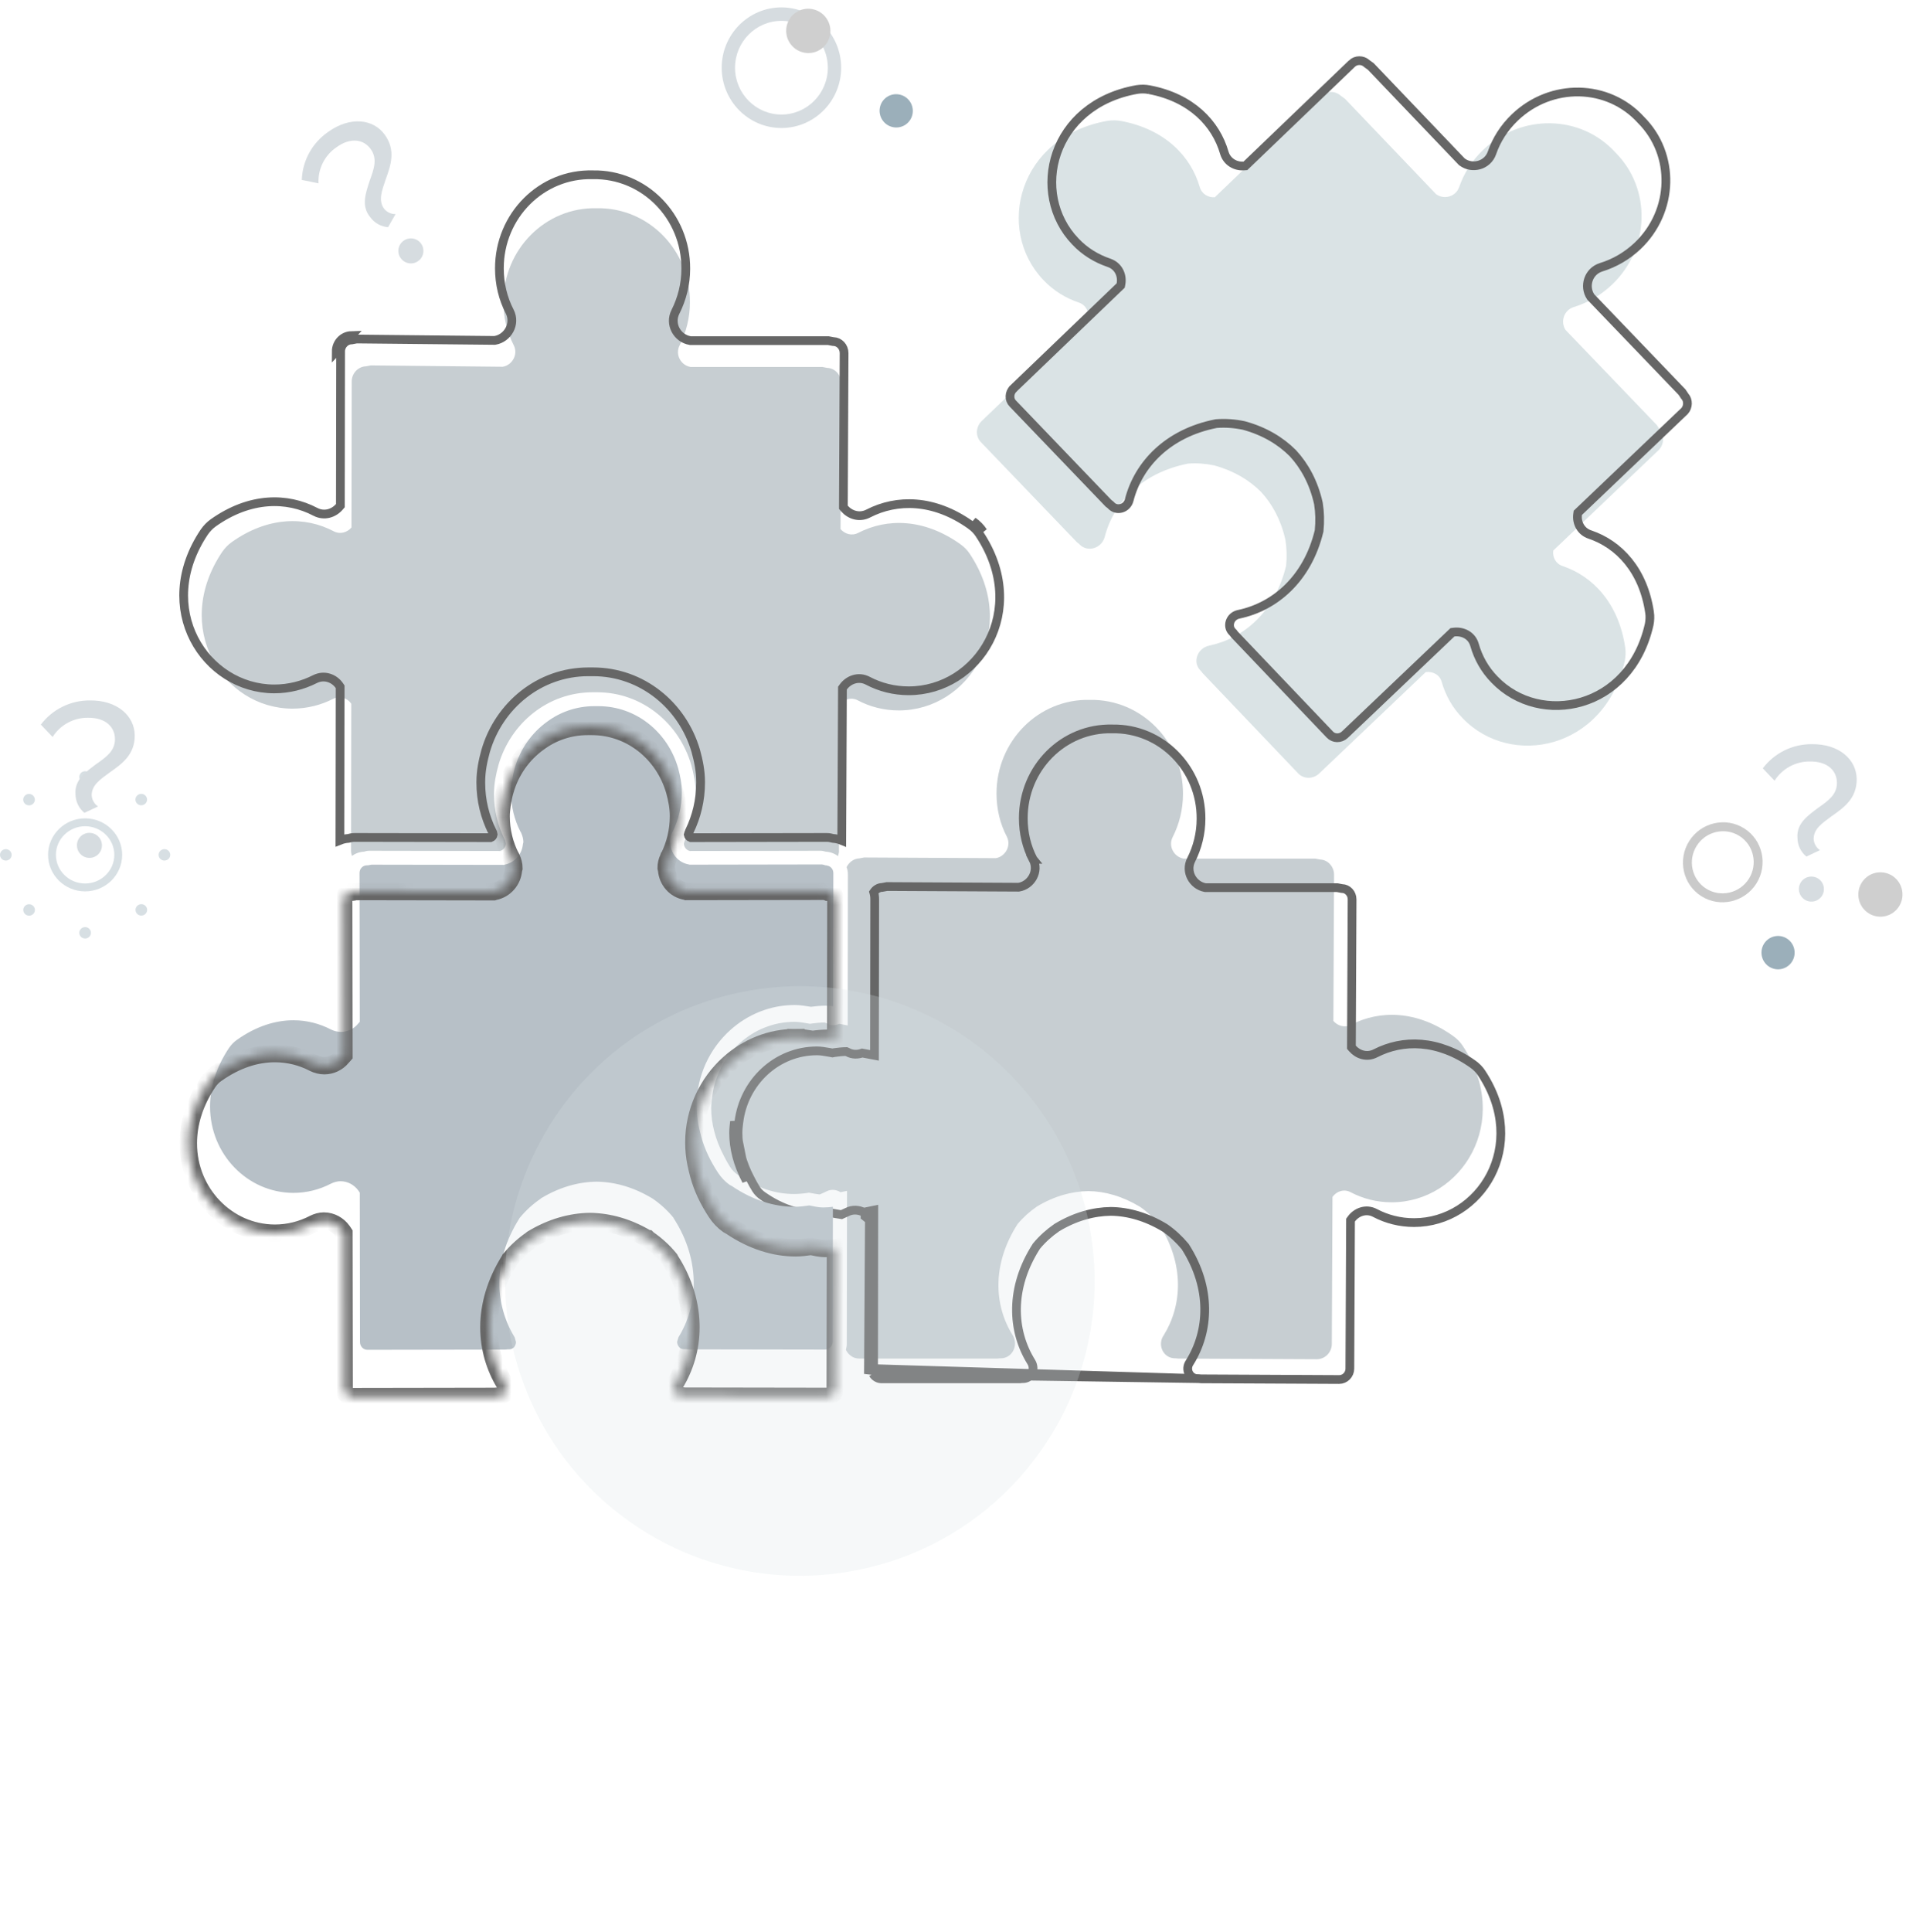 <svg width="220" height="221" viewBox="0 0 220 221" fill="none" xmlns="http://www.w3.org/2000/svg">
<path d="M189.853 49.074L189.545 48.612L179.109 37.74C178.494 36.817 178.904 35.484 180.032 35.125C181.622 34.638 183.109 33.792 184.417 32.561C188.776 28.407 188.955 21.587 184.802 17.433C180.853 13.099 174.032 12.971 169.673 17.151C168.391 18.381 167.468 19.843 166.93 21.407C166.545 22.51 165.186 22.869 164.289 22.202L153.878 11.304L153.417 10.971C152.75 10.356 151.699 10.356 151.032 10.997L138.981 22.561C138.237 22.612 137.494 22.202 137.263 21.407C136.237 17.869 133.288 14.792 128.288 13.843C127.776 13.74 127.237 13.74 126.724 13.817C116.493 15.612 113.852 26.253 119.365 32.023C120.519 33.253 121.929 34.099 123.442 34.612C124.263 34.894 124.622 35.715 124.468 36.484L112.314 48.151C111.622 48.818 111.57 49.92 112.237 50.587L123.211 62.023L123.417 62.177L123.493 62.254C124.417 63.228 126.058 62.715 126.391 61.382C127.391 57.51 130.596 54.074 135.929 53.023C136.929 52.946 137.929 53.023 138.904 53.228C141.16 53.843 142.929 54.92 144.263 56.254C145.545 57.638 146.545 59.459 147.058 61.741C147.212 62.715 147.237 63.715 147.135 64.715C145.853 69.997 142.263 73.023 138.34 73.843C136.981 74.125 136.391 75.741 137.34 76.689L137.417 76.766L137.57 76.972L148.494 88.433C149.135 89.126 150.237 89.126 150.93 88.459L163.109 76.869C163.904 76.766 164.699 77.151 164.93 77.972C165.366 79.51 166.16 80.946 167.34 82.151C172.853 87.895 183.596 85.741 185.879 75.613C185.981 75.1 186.007 74.561 185.93 74.049C185.186 69.023 182.263 65.92 178.776 64.741C177.981 64.484 177.596 63.715 177.699 62.971L189.802 51.433C190.391 50.792 190.443 49.741 189.853 49.074Z" fill="#DAE3E5"/>
<path d="M192.719 45.275L192.738 45.303L192.761 45.328C193.165 45.786 193.145 46.54 192.726 47.007L180.636 58.533L180.51 58.653L180.486 58.827C180.355 59.775 180.847 60.797 181.901 61.139C185.199 62.255 188 65.196 188.717 70.045L188.718 70.046C188.784 70.492 188.764 70.969 188.672 71.432C186.469 81.19 176.202 83.166 170.983 77.728L170.979 77.725C169.862 76.583 169.108 75.222 168.693 73.76C168.38 72.645 167.307 72.17 166.327 72.296L166.165 72.317L166.047 72.43L153.867 84.02L153.865 84.022C153.359 84.509 152.58 84.489 152.143 84.017L152.138 84.012L141.235 72.571L141.099 72.39L141.078 72.361L141.052 72.336L140.975 72.259C140.359 71.643 140.682 70.472 141.724 70.256L141.724 70.256C145.841 69.395 149.576 66.221 150.903 60.756L150.911 60.723L150.914 60.689C151.021 59.647 150.995 58.604 150.834 57.586L150.831 57.57L150.828 57.554C150.296 55.19 149.256 53.289 147.912 51.837L147.905 51.83L147.899 51.823C146.502 50.427 144.656 49.306 142.318 48.669L142.303 48.665L142.289 48.662C141.272 48.448 140.224 48.367 139.173 48.447L139.144 48.45L139.115 48.455C133.6 49.542 130.239 53.115 129.189 57.18L129.188 57.184C128.937 58.188 127.753 58.482 127.139 57.833L127.139 57.833L127.129 57.823L127.052 57.746L127.027 57.721L126.999 57.7L126.826 57.571L115.88 46.164L115.88 46.164L115.873 46.157C115.422 45.706 115.434 44.925 115.943 44.435C115.943 44.435 115.943 44.434 115.943 44.434L128.096 32.768L128.21 32.659L128.24 32.505C128.435 31.532 127.982 30.439 126.887 30.063L126.885 30.062C125.441 29.573 124.104 28.768 123.012 27.604L123.012 27.604L123.009 27.6C117.789 22.138 120.231 11.967 130.087 10.234C130.549 10.165 131.026 10.167 131.473 10.257L131.472 10.257L131.477 10.258C136.3 11.172 139.094 14.119 140.065 17.47L140.065 17.47C140.371 18.526 141.357 19.048 142.297 18.983L142.478 18.971L142.609 18.845L154.661 7.281L154.661 7.28C155.135 6.825 155.886 6.824 156.36 7.262L156.382 7.282L156.406 7.3L156.831 7.606L167.209 18.471L167.239 18.501L167.273 18.527C168.425 19.383 170.182 18.934 170.684 17.495L170.685 17.493C171.197 16.005 172.076 14.611 173.302 13.435C177.468 9.44 183.964 9.578 187.714 13.693L187.722 13.701L187.73 13.71C191.676 17.655 191.519 24.152 187.355 28.121C186.104 29.299 184.684 30.106 183.168 30.57L183.163 30.572C181.705 31.036 181.183 32.752 181.975 33.941L182 33.978L182.031 34.01L192.436 44.85L192.719 45.275Z" stroke="#666666"/>
<path d="M134.443 155.357H134.545L134.802 155.382L150.648 155.459C151.597 155.459 152.366 154.664 152.366 153.716L152.443 136.895C152.904 136.254 153.75 135.946 154.52 136.357C155.93 137.1 157.52 137.51 159.212 137.51C167.186 137.51 173.084 128.28 167.34 119.613C167.058 119.177 166.674 118.792 166.238 118.485C162.084 115.536 157.853 115.51 154.571 117.203C153.827 117.587 153.032 117.331 152.545 116.767L152.622 100.049C152.622 99.1 151.904 98.331 151.007 98.305L150.468 98.203H135.391C134.314 97.997 133.622 96.792 134.16 95.741C134.904 94.279 135.34 92.587 135.34 90.818C135.366 84.818 130.571 79.946 124.699 80.049C118.827 79.895 114.006 84.741 114.006 90.766C114.006 92.536 114.417 94.228 115.186 95.69C115.724 96.741 115.007 97.972 113.93 98.151L98.853 98.074L98.314 98.177C97.673 98.203 97.135 98.613 96.853 99.177C96.955 99.433 97.006 99.715 97.006 100.023L96.981 117.28L96.032 117.1C95.596 117.28 95.109 117.331 94.647 117.074L94.365 116.946C93.853 116.946 93.34 116.997 92.801 117.074L92.673 117.1L92.545 117.074C91.955 116.972 91.417 116.869 90.904 116.869C86.058 116.869 82.058 120.613 81.468 125.459C81.416 125.869 81.365 126.305 81.365 126.741C81.365 128.485 81.827 130.331 82.827 132.228C83.032 132.639 83.263 133.049 83.519 133.459C83.75 133.818 84.058 134.126 84.391 134.357C86.622 135.921 88.801 136.562 90.827 136.562C91.365 136.562 91.904 136.51 92.417 136.434L92.545 136.408L92.673 136.434C93.109 136.51 93.468 136.587 93.776 136.613C94.032 136.51 94.314 136.382 94.57 136.254C95.109 135.972 95.724 136.075 96.16 136.357L96.904 136.203L96.878 153.716C96.878 153.946 96.827 154.152 96.776 154.382C97.058 154.972 97.622 155.382 98.288 155.382H114.135L114.365 155.357H114.468C115.827 155.357 116.571 153.844 115.827 152.664C113.724 149.28 113.468 144.587 116.417 139.998C117.058 139.228 117.801 138.562 118.622 137.998C120.622 136.792 122.622 136.254 124.519 136.228C126.417 136.254 128.417 136.818 130.417 138.023C131.237 138.587 131.981 139.28 132.622 140.049C135.545 144.639 135.237 149.331 133.135 152.716C132.366 153.818 133.084 155.357 134.443 155.357Z" fill="#C7CED2"/>
<path d="M137.134 157.678L137.158 157.68L137.391 157.703L153.211 157.78C153.212 157.78 153.212 157.78 153.212 157.78C153.875 157.78 154.429 157.218 154.429 156.536V156.534L154.506 139.714L154.507 139.554L154.6 139.424C155.18 138.619 156.287 138.187 157.318 138.736C158.657 139.441 160.166 139.831 161.775 139.831C169.329 139.831 175.022 131.063 169.487 122.71L169.484 122.705C169.241 122.329 168.903 121.99 168.513 121.714L168.512 121.713C164.503 118.868 160.472 118.865 157.364 120.468C156.378 120.977 155.34 120.62 154.73 119.914L154.608 119.773L154.609 119.585L154.686 102.869C154.686 102.869 154.686 102.869 154.686 102.869C154.685 102.17 154.162 101.643 153.556 101.626L153.516 101.624L153.477 101.617L152.985 101.523H137.955H137.908L137.861 101.514C136.488 101.253 135.575 99.71 136.278 98.335C136.988 96.941 137.403 95.326 137.403 93.639V93.636C137.428 87.904 132.85 83.272 127.271 83.369L127.26 83.369L127.249 83.369C121.673 83.223 117.07 87.829 117.07 93.587C117.07 95.28 117.463 96.892 118.192 98.278L118.195 98.282L118.194 98.282C118.9 99.66 117.958 101.235 116.575 101.465L116.533 101.472L116.49 101.472L101.462 101.395L100.971 101.489L100.935 101.496L100.898 101.497C100.528 101.512 100.187 101.719 99.962 102.052C100.035 102.304 100.07 102.568 100.07 102.844V102.845L100.044 120.101L100.043 120.704L99.451 120.592L98.641 120.438C98.149 120.609 97.561 120.654 96.987 120.343L96.822 120.268C96.381 120.274 95.931 120.32 95.449 120.388L95.335 120.411L95.237 120.431L95.138 120.411L95.016 120.387C94.972 120.379 94.928 120.371 94.885 120.364C94.34 120.268 93.891 120.19 93.467 120.19C88.889 120.19 85.089 123.729 84.528 128.34L84.527 128.342C84.476 128.753 84.429 129.161 84.429 129.562C84.429 131.215 84.866 132.982 85.833 134.816L85.838 134.825L85.838 134.826C86.035 135.22 86.257 135.615 86.505 136.012C86.698 136.311 86.957 136.571 87.239 136.766L87.241 136.768C89.396 138.279 91.477 138.883 93.39 138.883C93.894 138.883 94.403 138.835 94.894 138.762L95.01 138.738L95.108 138.719L95.206 138.738L95.329 138.763C95.451 138.785 95.564 138.805 95.667 138.824C95.901 138.868 96.093 138.903 96.266 138.924C96.475 138.836 96.699 138.733 96.906 138.63C97.556 138.291 98.268 138.373 98.808 138.649L99.366 138.534L99.968 138.409L99.967 139.024L99.942 156.536L137.134 157.678ZM137.134 157.678H137.109H137.006C136.093 157.678 135.546 156.629 136.108 155.823L136.116 155.812L136.123 155.8C138.33 152.248 138.631 147.349 135.607 142.601L135.59 142.574L135.57 142.55C134.902 141.748 134.125 141.024 133.264 140.432L133.251 140.424L133.238 140.416C131.17 139.169 129.084 138.576 127.09 138.549L127.09 138.549L127.076 138.549C125.086 138.576 122.999 139.142 120.927 140.39L120.914 140.398L120.902 140.406C120.046 140.995 119.268 141.692 118.596 142.498L118.576 142.522L118.56 142.548C115.512 147.293 115.757 152.193 117.966 155.749L117.968 155.752C118.531 156.646 117.942 157.678 117.032 157.678H116.929H116.901L116.874 157.681L116.67 157.703H100.852C100.454 157.703 100.092 157.486 99.868 157.129M137.134 157.678L99.868 157.129M99.466 139.534L99.442 156.536C99.442 156.746 99.399 156.935 99.353 157.14L99.466 139.534ZM99.466 139.534L99.569 139.513L99.467 139.024L98.967 139.023L98.967 139.127L99.466 139.534ZM99.868 157.129C99.906 156.955 99.942 156.754 99.942 156.537L99.868 157.129ZM83.929 129.562C83.929 131.306 84.39 133.152 85.39 135.049L84.031 128.28C83.98 128.69 83.929 129.126 83.929 129.562Z" stroke="#666666"/>
<path d="M78.391 95.998L78.365 96.1L78.339 96.126L78.237 96.485C78.237 96.869 78.544 97.254 78.929 97.331L93.878 97.305C94.083 97.305 94.262 97.356 94.468 97.408C94.98 97.433 95.468 97.613 95.878 97.921L95.98 97.459L96.057 80.638C96.519 79.997 97.365 79.69 98.134 80.1C99.544 80.844 101.134 81.254 102.827 81.254C110.801 81.254 116.698 72.023 110.955 63.356C110.673 62.92 110.288 62.536 109.852 62.228C105.698 59.279 101.468 59.254 98.186 60.946C97.442 61.331 96.647 61.074 96.16 60.51L96.237 43.818C96.237 42.869 95.519 42.1 94.621 42.074L94.083 41.971H79.006C77.903 41.792 77.211 40.561 77.749 39.51C78.493 38.023 78.929 36.356 78.929 34.587C78.955 28.561 74.16 23.715 68.288 23.817C62.416 23.664 57.596 28.51 57.596 34.536C57.596 36.305 58.006 37.997 58.775 39.484C59.313 40.536 58.596 41.766 57.519 41.946L42.416 41.792L41.877 41.895C40.98 41.92 40.236 42.69 40.236 43.638L40.211 60.331C39.724 60.895 38.929 61.151 38.185 60.767C34.929 59.049 30.672 59.049 26.518 61.997C26.082 62.305 25.723 62.69 25.416 63.126C19.621 71.767 25.467 81.023 33.441 81.049C35.134 81.049 36.724 80.638 38.134 79.921C38.903 79.536 39.749 79.844 40.185 80.485L40.159 97.305C40.159 97.51 40.211 97.716 40.262 97.895C40.647 97.613 41.134 97.433 41.647 97.408C41.826 97.356 42.006 97.305 42.236 97.305L57.185 97.331C57.57 97.254 57.877 96.869 57.877 96.485L57.801 96.126L57.775 96.075L57.749 96.023L57.724 95.972C56.954 94.433 56.519 92.69 56.519 90.844V90.792V90.767C56.519 89.587 56.749 88.51 57.031 87.485C58.416 82.715 62.672 79.177 67.801 79.177H68.083H68.314C73.442 79.177 77.698 82.715 79.083 87.485C79.365 88.51 79.596 89.587 79.596 90.767V90.792C79.596 92.69 79.16 94.433 78.391 95.998Z" fill="#C7CED2"/>
<path d="M78.737 95.476L78.785 95.31L78.818 95.277L78.852 95.143L78.865 95.087C79.689 93.398 80.154 91.517 80.154 89.475V89.448C80.154 88.151 79.9 86.976 79.6 85.886L79.598 85.879C78.092 80.701 73.456 76.838 67.849 76.838H67.607H67.312C61.705 76.838 57.068 80.701 55.563 85.879L55.561 85.886C55.261 86.976 55.006 88.151 55.006 89.448V89.475V89.529C55.006 91.537 55.481 93.436 56.32 95.111L56.347 95.165L56.36 95.158L56.347 95.165L56.372 95.215L56.425 95.463C56.405 95.607 56.281 95.76 56.142 95.807L40.562 95.781H40.561C40.271 95.781 40.04 95.841 39.86 95.892C39.521 95.915 39.193 95.992 38.888 96.114L38.915 78.705L38.915 78.551L38.828 78.423C38.25 77.574 37.102 77.14 36.045 77.668L36.042 77.669C34.633 78.385 33.047 78.794 31.358 78.794C23.437 78.767 17.524 69.563 23.372 60.849C23.667 60.432 24.003 60.076 24.402 59.795L24.403 59.794C28.603 56.817 32.855 56.839 36.089 58.543L36.092 58.544C37.112 59.071 38.187 58.703 38.82 57.972L38.941 57.831L38.941 57.645L38.968 40.203V40.202C38.968 39.471 39.541 38.899 40.2 38.88L40.24 38.879L40.279 38.871L40.794 38.774L56.548 38.934L56.591 38.934L56.635 38.927C58.067 38.689 59.043 37.059 58.312 35.634L58.311 35.632C57.544 34.151 57.133 32.462 57.133 30.691C57.133 24.662 61.959 19.838 67.809 19.991L67.82 19.991L67.831 19.991C73.683 19.889 78.483 24.715 78.457 30.742V30.744C78.457 32.509 78.022 34.173 77.276 35.663C76.551 37.081 77.49 38.716 78.957 38.954L78.997 38.961H79.037H94.767L95.284 39.059L95.323 39.066L95.363 39.068C96.011 39.086 96.568 39.648 96.568 40.389C96.568 40.389 96.568 40.39 96.568 40.39L96.487 57.83L96.487 58.017L96.609 58.159C97.242 58.89 98.316 59.259 99.336 58.732C102.597 57.053 106.824 57.057 111.026 60.035L111.027 60.036C111.438 60.326 111.793 60.683 112.049 61.078L112.052 61.083C117.854 69.824 111.889 79.008 103.964 79.008C102.275 79.008 100.692 78.6 99.287 77.861C98.222 77.294 97.075 77.739 96.475 78.573L96.381 78.703L96.38 78.863L96.301 96.128C95.983 95.996 95.643 95.915 95.293 95.891C95.287 95.89 95.281 95.888 95.274 95.887C95.092 95.84 94.859 95.781 94.599 95.781H94.599L79.019 95.807C78.884 95.762 78.763 95.616 78.737 95.476ZM40.185 38.38C39.246 38.407 38.468 39.211 38.468 40.202L40.185 38.38ZM112.469 60.806C112.174 60.351 111.771 59.949 111.315 59.627L112.469 60.806Z" stroke="#666666"/>
<path d="M83.57 117.793C85.544 116.023 88.109 114.946 90.929 114.946V115.792V114.946C91.621 114.946 92.211 115.075 92.775 115.151C93.339 115.075 93.903 115.023 94.468 115.023C94.75 115.023 95.032 115.049 95.314 115.075L95.339 99.869C95.339 99.382 95.006 99.049 94.596 98.998L94.545 98.972H94.416L94.288 98.921L94.032 98.869L78.878 98.895L78.801 98.869C77.621 98.664 76.801 97.69 76.698 96.536L76.647 96.305C76.647 95.946 76.724 95.587 76.903 95.228L76.929 95.151L76.955 95.126C77.621 93.767 78.006 92.254 78.006 90.638V90.613C78.006 89.664 77.826 88.741 77.57 87.818C76.391 83.741 72.775 80.767 68.468 80.767H68.237H68.211H67.98C65.955 80.767 64.083 81.433 62.57 82.561C60.826 83.818 59.519 85.664 58.903 87.818C58.749 88.331 58.647 88.869 58.57 89.408C58.519 89.818 58.467 90.203 58.467 90.613V90.638C58.467 92.254 58.852 93.767 59.544 95.126L59.57 95.151L59.596 95.203L59.621 95.254C59.775 95.587 59.878 95.972 59.878 96.331L59.826 96.536C59.724 97.69 58.903 98.664 57.724 98.895L57.647 98.921L42.493 98.895L42.365 98.921L42.236 98.946L42.057 98.972H41.929C41.493 98.998 41.134 99.356 41.134 99.844L41.16 116.869L40.954 117.1C40.493 117.664 39.775 118.023 39.006 118.023C38.621 118.023 38.211 117.921 37.852 117.741C36.57 117.075 35.108 116.69 33.57 116.69C31.544 116.69 29.313 117.357 27.083 118.946C26.749 119.177 26.442 119.51 26.211 119.844C24.672 122.126 24.031 124.434 24.031 126.562C24.031 132.023 28.313 136.408 33.544 136.434H33.57C35.108 136.434 36.57 136.049 37.852 135.382C38.211 135.203 38.596 135.1 38.954 135.1C39.801 135.1 40.544 135.536 41.006 136.177L41.16 136.408L41.185 153.485C41.185 153.998 41.57 154.383 42.031 154.383L57.801 154.357L58.057 154.331H58.134H58.237C58.493 154.331 58.647 154.229 58.801 154.1C58.929 153.947 59.032 153.716 59.032 153.485L58.878 152.947C57.775 151.152 57.134 149.024 57.134 146.767C57.134 144.382 57.852 141.844 59.416 139.357L59.442 139.305L59.467 139.28C60.16 138.434 60.955 137.716 61.852 137.1L61.878 137.075L61.903 137.049C64.031 135.767 66.185 135.177 68.237 135.152H68.262C70.314 135.177 72.468 135.767 74.596 137.049H74.621L74.647 137.075C75.544 137.69 76.339 138.408 77.032 139.254L77.057 139.305L77.083 139.357C78.673 141.818 79.365 144.382 79.365 146.767C79.365 149.024 78.724 151.152 77.621 152.947L77.468 153.459C77.468 153.69 77.57 153.921 77.698 154.075C77.826 154.229 78.006 154.306 78.262 154.306H78.416H78.468L78.647 154.331L94.416 154.357C94.852 154.357 95.263 153.972 95.263 153.459L95.288 138.023C94.929 138.075 94.57 138.1 94.186 138.1C93.545 138.1 93.032 137.946 92.596 137.87C92.032 137.946 91.493 138.023 90.903 138.023C88.596 138.023 86.134 137.28 83.75 135.664L83.468 135.511C82.955 135.152 82.519 134.69 82.16 134.152C81.262 132.793 80.621 131.434 80.237 130.049C80.109 129.613 80.032 129.203 79.929 128.767C79.775 127.998 79.698 127.228 79.698 126.459C79.698 123.049 81.186 119.921 83.57 117.793Z" fill="#B7C0C7"/>
<mask id="path-8-inside-1" fill="white">
<path d="M83.412 121.638C85.463 119.796 88.128 118.674 91.059 118.674V119.555V118.674C91.778 118.674 92.391 118.808 92.978 118.888C93.564 118.808 94.15 118.754 94.736 118.754C95.029 118.754 95.322 118.781 95.615 118.808L95.642 102.972C95.642 102.465 95.296 102.118 94.869 102.064L94.816 102.037H94.683L94.55 101.984L94.283 101.931L78.535 101.957L78.455 101.931C77.23 101.717 76.377 100.702 76.27 99.501L76.217 99.26C76.217 98.886 76.297 98.513 76.484 98.139L76.51 98.059L76.537 98.032C77.23 96.617 77.629 95.041 77.629 93.359V93.332C77.629 92.344 77.443 91.383 77.176 90.421C75.951 86.175 72.194 83.078 67.717 83.078H67.477H67.451H67.211C65.106 83.078 63.16 83.772 61.588 84.947C59.776 86.255 58.417 88.178 57.778 90.421C57.618 90.955 57.511 91.516 57.431 92.077C57.378 92.504 57.325 92.905 57.325 93.332V93.359C57.325 95.041 57.725 96.617 58.444 98.032L58.471 98.059L58.497 98.112L58.524 98.165C58.684 98.513 58.791 98.913 58.791 99.287L58.737 99.501C58.631 100.702 57.778 101.717 56.552 101.957L56.472 101.984L40.724 101.957L40.591 101.984L40.458 102.011L40.271 102.037H40.138C39.685 102.064 39.312 102.438 39.312 102.945L39.339 120.677L39.126 120.917C38.646 121.505 37.9 121.879 37.1 121.879C36.701 121.879 36.274 121.772 35.901 121.585C34.569 120.891 33.05 120.49 31.451 120.49C29.346 120.49 27.028 121.184 24.71 122.84C24.364 123.08 24.044 123.427 23.804 123.775C22.205 126.151 21.539 128.555 21.539 130.771C21.539 136.459 25.989 141.025 31.425 141.052H31.451C33.05 141.052 34.569 140.651 35.901 139.957C36.274 139.77 36.674 139.663 37.047 139.663C37.926 139.663 38.699 140.117 39.179 140.785L39.339 141.025L39.365 158.81C39.365 159.344 39.765 159.745 40.245 159.745L56.632 159.718L56.899 159.691H56.978H57.085C57.352 159.691 57.511 159.585 57.671 159.451C57.805 159.291 57.911 159.051 57.911 158.81L57.751 158.249C56.605 156.38 55.939 154.164 55.939 151.814C55.939 149.33 56.685 146.687 58.311 144.096L58.337 144.043L58.364 144.016C59.084 143.135 59.91 142.387 60.842 141.746L60.869 141.72L60.895 141.693C63.107 140.358 65.345 139.744 67.477 139.717H67.504C69.635 139.744 71.874 140.358 74.085 141.693H74.112L74.139 141.72C75.071 142.361 75.897 143.108 76.617 143.989L76.643 144.043L76.67 144.096C78.322 146.66 79.042 149.33 79.042 151.814C79.042 154.164 78.375 156.38 77.23 158.249L77.07 158.784C77.07 159.024 77.176 159.264 77.31 159.424C77.443 159.585 77.629 159.665 77.896 159.665H78.056H78.109L78.296 159.691L94.683 159.718C95.136 159.718 95.562 159.318 95.562 158.784L95.589 142.708C95.216 142.761 94.843 142.788 94.443 142.788C93.777 142.788 93.244 142.628 92.791 142.547C92.205 142.628 91.645 142.708 91.032 142.708C88.634 142.708 86.076 141.933 83.598 140.251L83.305 140.091C82.772 139.717 82.319 139.236 81.946 138.675C81.013 137.26 80.347 135.845 79.948 134.403C79.814 133.949 79.734 133.522 79.628 133.068C79.468 132.266 79.388 131.465 79.388 130.664C79.388 127.113 80.933 123.855 83.412 121.638Z"/>
</mask>
<path d="M83.412 121.638C85.463 119.796 88.128 118.674 91.059 118.674V119.555V118.674C91.778 118.674 92.391 118.808 92.978 118.888C93.564 118.808 94.15 118.754 94.736 118.754C95.029 118.754 95.322 118.781 95.615 118.808L95.642 102.972C95.642 102.465 95.296 102.118 94.869 102.064L94.816 102.037H94.683L94.55 101.984L94.283 101.931L78.535 101.957L78.455 101.931C77.23 101.717 76.377 100.702 76.27 99.501L76.217 99.26C76.217 98.886 76.297 98.513 76.484 98.139L76.51 98.059L76.537 98.032C77.23 96.617 77.629 95.041 77.629 93.359V93.332C77.629 92.344 77.443 91.383 77.176 90.421C75.951 86.175 72.194 83.078 67.717 83.078H67.477H67.451H67.211C65.106 83.078 63.16 83.772 61.588 84.947C59.776 86.255 58.417 88.178 57.778 90.421C57.618 90.955 57.511 91.516 57.431 92.077C57.378 92.504 57.325 92.905 57.325 93.332V93.359C57.325 95.041 57.725 96.617 58.444 98.032L58.471 98.059L58.497 98.112L58.524 98.165C58.684 98.513 58.791 98.913 58.791 99.287L58.737 99.501C58.631 100.702 57.778 101.717 56.552 101.957L56.472 101.984L40.724 101.957L40.591 101.984L40.458 102.011L40.271 102.037H40.138C39.685 102.064 39.312 102.438 39.312 102.945L39.339 120.677L39.126 120.917C38.646 121.505 37.9 121.879 37.1 121.879C36.701 121.879 36.274 121.772 35.901 121.585C34.569 120.891 33.05 120.49 31.451 120.49C29.346 120.49 27.028 121.184 24.71 122.84C24.364 123.08 24.044 123.427 23.804 123.775C22.205 126.151 21.539 128.555 21.539 130.771C21.539 136.459 25.989 141.025 31.425 141.052H31.451C33.05 141.052 34.569 140.651 35.901 139.957C36.274 139.77 36.674 139.663 37.047 139.663C37.926 139.663 38.699 140.117 39.179 140.785L39.339 141.025L39.365 158.81C39.365 159.344 39.765 159.745 40.245 159.745L56.632 159.718L56.899 159.691H56.978H57.085C57.352 159.691 57.511 159.585 57.671 159.451C57.805 159.291 57.911 159.051 57.911 158.81L57.751 158.249C56.605 156.38 55.939 154.164 55.939 151.814C55.939 149.33 56.685 146.687 58.311 144.096L58.337 144.043L58.364 144.016C59.084 143.135 59.91 142.387 60.842 141.746L60.869 141.72L60.895 141.693C63.107 140.358 65.345 139.744 67.477 139.717H67.504C69.635 139.744 71.874 140.358 74.085 141.693H74.112L74.139 141.72C75.071 142.361 75.897 143.108 76.617 143.989L76.643 144.043L76.67 144.096C78.322 146.66 79.042 149.33 79.042 151.814C79.042 154.164 78.375 156.38 77.23 158.249L77.07 158.784C77.07 159.024 77.176 159.264 77.31 159.424C77.443 159.585 77.629 159.665 77.896 159.665H78.056H78.109L78.296 159.691L94.683 159.718C95.136 159.718 95.562 159.318 95.562 158.784L95.589 142.708C95.216 142.761 94.843 142.788 94.443 142.788C93.777 142.788 93.244 142.628 92.791 142.547C92.205 142.628 91.645 142.708 91.032 142.708C88.634 142.708 86.076 141.933 83.598 140.251L83.305 140.091C82.772 139.717 82.319 139.236 81.946 138.675C81.013 137.26 80.347 135.845 79.948 134.403C79.814 133.949 79.734 133.522 79.628 133.068C79.468 132.266 79.388 131.465 79.388 130.664C79.388 127.113 80.933 123.855 83.412 121.638Z" stroke="#666666" stroke-width="2" mask="url(#path-8-inside-1)"/>
<g opacity="0.4">
<path d="M13.978 97.773C13.978 100.076 12.075 101.949 9.738 101.949C7.4 101.949 5.498 100.076 5.498 97.773C5.498 95.471 7.4 93.597 9.738 93.597C12.075 93.597 13.978 95.471 13.978 97.773ZM6.396 97.773C6.396 99.578 7.895 101.045 9.738 101.045C11.58 101.045 13.079 99.578 13.079 97.773C13.079 95.969 11.58 94.501 9.738 94.501C7.895 94.501 6.396 95.969 6.396 97.773Z" fill="#9BAFBA"/>
<path d="M19.477 97.773C19.477 97.412 19.179 97.12 18.812 97.12C18.444 97.12 18.146 97.412 18.146 97.773C18.146 98.135 18.444 98.427 18.812 98.427C19.179 98.427 19.477 98.135 19.477 97.773Z" fill="#9BAFBA"/>
<path d="M16.631 90.988C16.371 90.733 15.95 90.733 15.69 90.988C15.43 91.243 15.43 91.657 15.69 91.912C15.95 92.168 16.371 92.168 16.631 91.912C16.891 91.657 16.891 91.243 16.631 90.988Z" fill="#9BAFBA"/>
<path d="M10.404 88.859C10.404 88.498 10.106 88.206 9.739 88.206C9.371 88.206 9.073 88.498 9.073 88.859C9.073 89.221 9.371 89.513 9.739 89.513C10.106 89.513 10.404 89.22 10.404 88.859Z" fill="#9BAFBA"/>
<path d="M3.791 90.997C3.531 90.741 3.11 90.741 2.85 90.997C2.59 91.252 2.59 91.666 2.85 91.921C3.11 92.177 3.531 92.177 3.791 91.921C4.051 91.666 4.051 91.252 3.791 90.997Z" fill="#9BAFBA"/>
<path d="M1.331 97.773C1.331 97.412 1.033 97.12 0.665 97.12C0.298 97.12 -6.47083e-07 97.412 -6.31401e-07 97.773C-6.15719e-07 98.135 0.298 98.427 0.665 98.427C1.033 98.427 1.331 98.135 1.331 97.773Z" fill="#9BAFBA"/>
<path d="M3.799 103.611C3.539 103.356 3.118 103.356 2.858 103.611C2.598 103.866 2.598 104.28 2.858 104.536C3.118 104.791 3.539 104.791 3.799 104.536C4.059 104.28 4.059 103.866 3.799 103.611Z" fill="#9BAFBA"/>
<path d="M10.404 106.688C10.404 106.326 10.106 106.034 9.739 106.034C9.371 106.034 9.073 106.326 9.073 106.688C9.073 107.049 9.371 107.341 9.739 107.341C10.106 107.341 10.404 107.049 10.404 106.688Z" fill="#9BAFBA"/>
<path d="M16.64 103.603C16.38 103.347 15.959 103.347 15.699 103.603C15.439 103.858 15.439 104.272 15.699 104.527C15.959 104.783 16.38 104.783 16.64 104.527C16.9 104.272 16.9 103.858 16.64 103.603Z" fill="#9BAFBA"/>
</g>
<g opacity="0.4">
<path d="M73.501 175.014C89.241 184.962 110.066 180.265 120.013 164.525C129.961 148.784 125.265 127.96 109.524 118.012C93.784 108.065 72.959 112.761 63.012 128.501C53.064 144.242 57.76 165.066 73.501 175.014Z" fill="#D7E2E5" fill-opacity="0.6"/>
</g>
<path d="M199.545 94.746C201.663 96.085 202.288 98.913 200.937 101.051C199.585 103.189 196.763 103.839 194.645 102.5C192.526 101.162 191.902 98.333 193.253 96.195C194.604 94.057 197.427 93.407 199.545 94.746ZM195.192 101.635C196.837 102.675 199.029 102.17 200.079 100.509C201.128 98.849 200.643 96.651 198.998 95.612C197.353 94.572 195.16 95.077 194.111 96.737C193.061 98.398 193.546 100.595 195.192 101.635Z" fill="#CACACA"/>
<path d="M214.988 99.771C213.594 99.847 212.527 101.045 212.605 102.445C212.682 103.845 213.873 104.918 215.267 104.841C216.66 104.764 217.727 103.567 217.65 102.167C217.573 100.767 216.381 99.694 214.988 99.771Z" fill="#CFCFCF"/>
<path d="M203.312 107.051C202.266 107.109 201.465 108.008 201.523 109.06C201.581 110.112 202.476 110.918 203.522 110.861C204.568 110.803 205.369 109.904 205.311 108.852C205.253 107.8 204.358 106.994 203.312 107.051Z" fill="#9BAFBA"/>
<g opacity="0.4">
<path d="M89.399 0.846C93.168 0.846 96.233 3.94 96.233 7.744C96.233 11.547 93.168 14.641 89.399 14.641C85.631 14.641 82.565 11.547 82.565 7.744C82.565 3.94 85.631 0.846 89.399 0.846ZM89.399 13.101C92.326 13.101 94.708 10.697 94.708 7.744C94.708 4.79 92.326 2.386 89.399 2.386C86.472 2.386 84.091 4.79 84.091 7.744C84.091 10.697 86.472 13.101 89.399 13.101Z" fill="#98A8B2"/>
</g>
<path d="M91.001 1.465C89.864 2.274 89.602 3.856 90.415 4.999C91.228 6.141 92.809 6.411 93.946 5.602C95.082 4.793 95.345 3.211 94.532 2.069C93.719 0.926 92.138 0.656 91.001 1.465Z" fill="#CFCFCF"/>
<path d="M101.423 11.123C100.57 11.731 100.373 12.919 100.984 13.777C101.595 14.636 102.782 14.839 103.635 14.231C104.489 13.624 104.685 12.436 104.075 11.577C103.464 10.719 102.277 10.516 101.423 11.123Z" fill="#9BAFBA"/>
<g clip-path="url(#clip0)">
<path d="M42.299 20.655C42.789 19.322 43.205 18.154 42.412 17.052C41.618 15.951 40.146 15.652 38.491 16.845C37.825 17.299 37.287 17.916 36.928 18.637C36.569 19.359 36.401 20.16 36.44 20.965L34.526 20.579C34.564 19.494 34.856 18.434 35.377 17.482C35.899 16.531 36.635 15.714 37.528 15.098C40.066 13.27 42.72 13.605 44.017 15.406C45.315 17.207 44.703 18.924 44.127 20.512C43.699 21.791 43.244 22.904 43.937 23.866C44.094 24.064 44.294 24.223 44.523 24.331C44.751 24.438 45.001 24.492 45.254 24.488L44.398 25.983C43.992 25.951 43.596 25.83 43.241 25.63C42.886 25.429 42.579 25.153 42.341 24.821C41.283 23.531 41.852 22.049 42.299 20.655ZM46.154 27.547C46.382 27.377 46.655 27.279 46.939 27.265C47.223 27.251 47.504 27.322 47.748 27.469C47.992 27.616 48.186 27.831 48.306 28.089C48.427 28.346 48.468 28.634 48.425 28.915C48.381 29.196 48.255 29.457 48.063 29.666C47.87 29.875 47.62 30.023 47.343 30.089C47.067 30.155 46.777 30.138 46.51 30.039C46.244 29.94 46.013 29.764 45.847 29.533C45.736 29.383 45.656 29.212 45.611 29.031C45.567 28.849 45.559 28.661 45.587 28.476C45.616 28.292 45.68 28.115 45.778 27.955C45.875 27.796 46.002 27.657 46.154 27.547Z" fill="#D6DCE0"/>
</g>
<g clip-path="url(#clip1)">
<path d="M10.993 87.4C12.16 86.59 13.171 85.872 13.154 84.515C13.136 83.158 12.102 82.068 10.063 82.094C9.257 82.084 8.462 82.28 7.754 82.665C7.045 83.05 6.448 83.61 6.018 84.291L4.672 82.876C5.326 82.01 6.174 81.309 7.147 80.829C8.12 80.349 9.192 80.103 10.277 80.112C13.405 80.072 15.385 81.869 15.414 84.089C15.442 86.308 13.955 87.362 12.572 88.333C11.488 89.134 10.476 89.785 10.491 90.97C10.506 91.222 10.579 91.467 10.704 91.686C10.829 91.906 11.003 92.094 11.212 92.236L9.654 92.968C9.339 92.708 9.085 92.383 8.909 92.014C8.734 91.646 8.64 91.244 8.637 90.836C8.51 89.172 9.827 88.285 10.993 87.4ZM10.193 95.256C10.477 95.248 10.758 95.325 10.998 95.476C11.239 95.628 11.428 95.848 11.544 96.108C11.659 96.368 11.694 96.656 11.645 96.936C11.596 97.216 11.465 97.475 11.268 97.68C11.071 97.885 10.818 98.027 10.54 98.088C10.262 98.148 9.973 98.125 9.708 98.021C9.444 97.916 9.216 97.736 9.055 97.502C8.894 97.268 8.805 96.991 8.802 96.707C8.797 96.52 8.83 96.334 8.898 96.16C8.965 95.986 9.067 95.827 9.196 95.692C9.325 95.557 9.48 95.45 9.651 95.375C9.822 95.3 10.007 95.26 10.193 95.256Z" fill="#D6DCE0"/>
</g>
<g clip-path="url(#clip2)">
<path d="M207.993 92.4C209.16 91.59 210.171 90.872 210.154 89.515C210.136 88.158 209.102 87.068 207.063 87.094C206.257 87.084 205.462 87.28 204.754 87.665C204.045 88.05 203.448 88.61 203.018 89.291L201.672 87.876C202.326 87.01 203.174 86.309 204.147 85.829C205.12 85.349 206.192 85.103 207.277 85.112C210.404 85.072 212.385 86.869 212.414 89.089C212.442 91.308 210.955 92.362 209.573 93.333C208.488 94.134 207.476 94.785 207.491 95.97C207.506 96.222 207.579 96.467 207.704 96.686C207.829 96.906 208.003 97.094 208.212 97.236L206.654 97.968C206.339 97.708 206.085 97.383 205.909 97.014C205.734 96.646 205.64 96.244 205.637 95.836C205.51 94.172 206.827 93.285 207.993 92.4ZM207.193 100.256C207.477 100.248 207.758 100.325 207.998 100.476C208.239 100.628 208.428 100.848 208.544 101.108C208.659 101.367 208.694 101.656 208.645 101.936C208.596 102.216 208.465 102.475 208.268 102.68C208.071 102.885 207.818 103.027 207.54 103.088C207.262 103.148 206.973 103.125 206.708 103.021C206.444 102.916 206.216 102.736 206.055 102.502C205.894 102.268 205.805 101.991 205.802 101.707C205.797 101.52 205.83 101.334 205.898 101.16C205.965 100.986 206.067 100.827 206.196 100.692C206.325 100.557 206.48 100.449 206.651 100.375C206.822 100.3 207.007 100.26 207.193 100.256Z" fill="#D6DCE0"/>
</g>
<defs>
<clipPath id="clip0">
<rect width="18" height="18" fill="white" transform="translate(30 20.52) rotate(-35.765)"/>
</clipPath>
<clipPath id="clip1">
<rect width="18" height="18" fill="white" transform="translate(1 80.23) rotate(-0.732)"/>
</clipPath>
<clipPath id="clip2">
<rect width="18" height="18" fill="white" transform="translate(198 85.23) rotate(-0.732)"/>
</clipPath>
</defs>
</svg>
